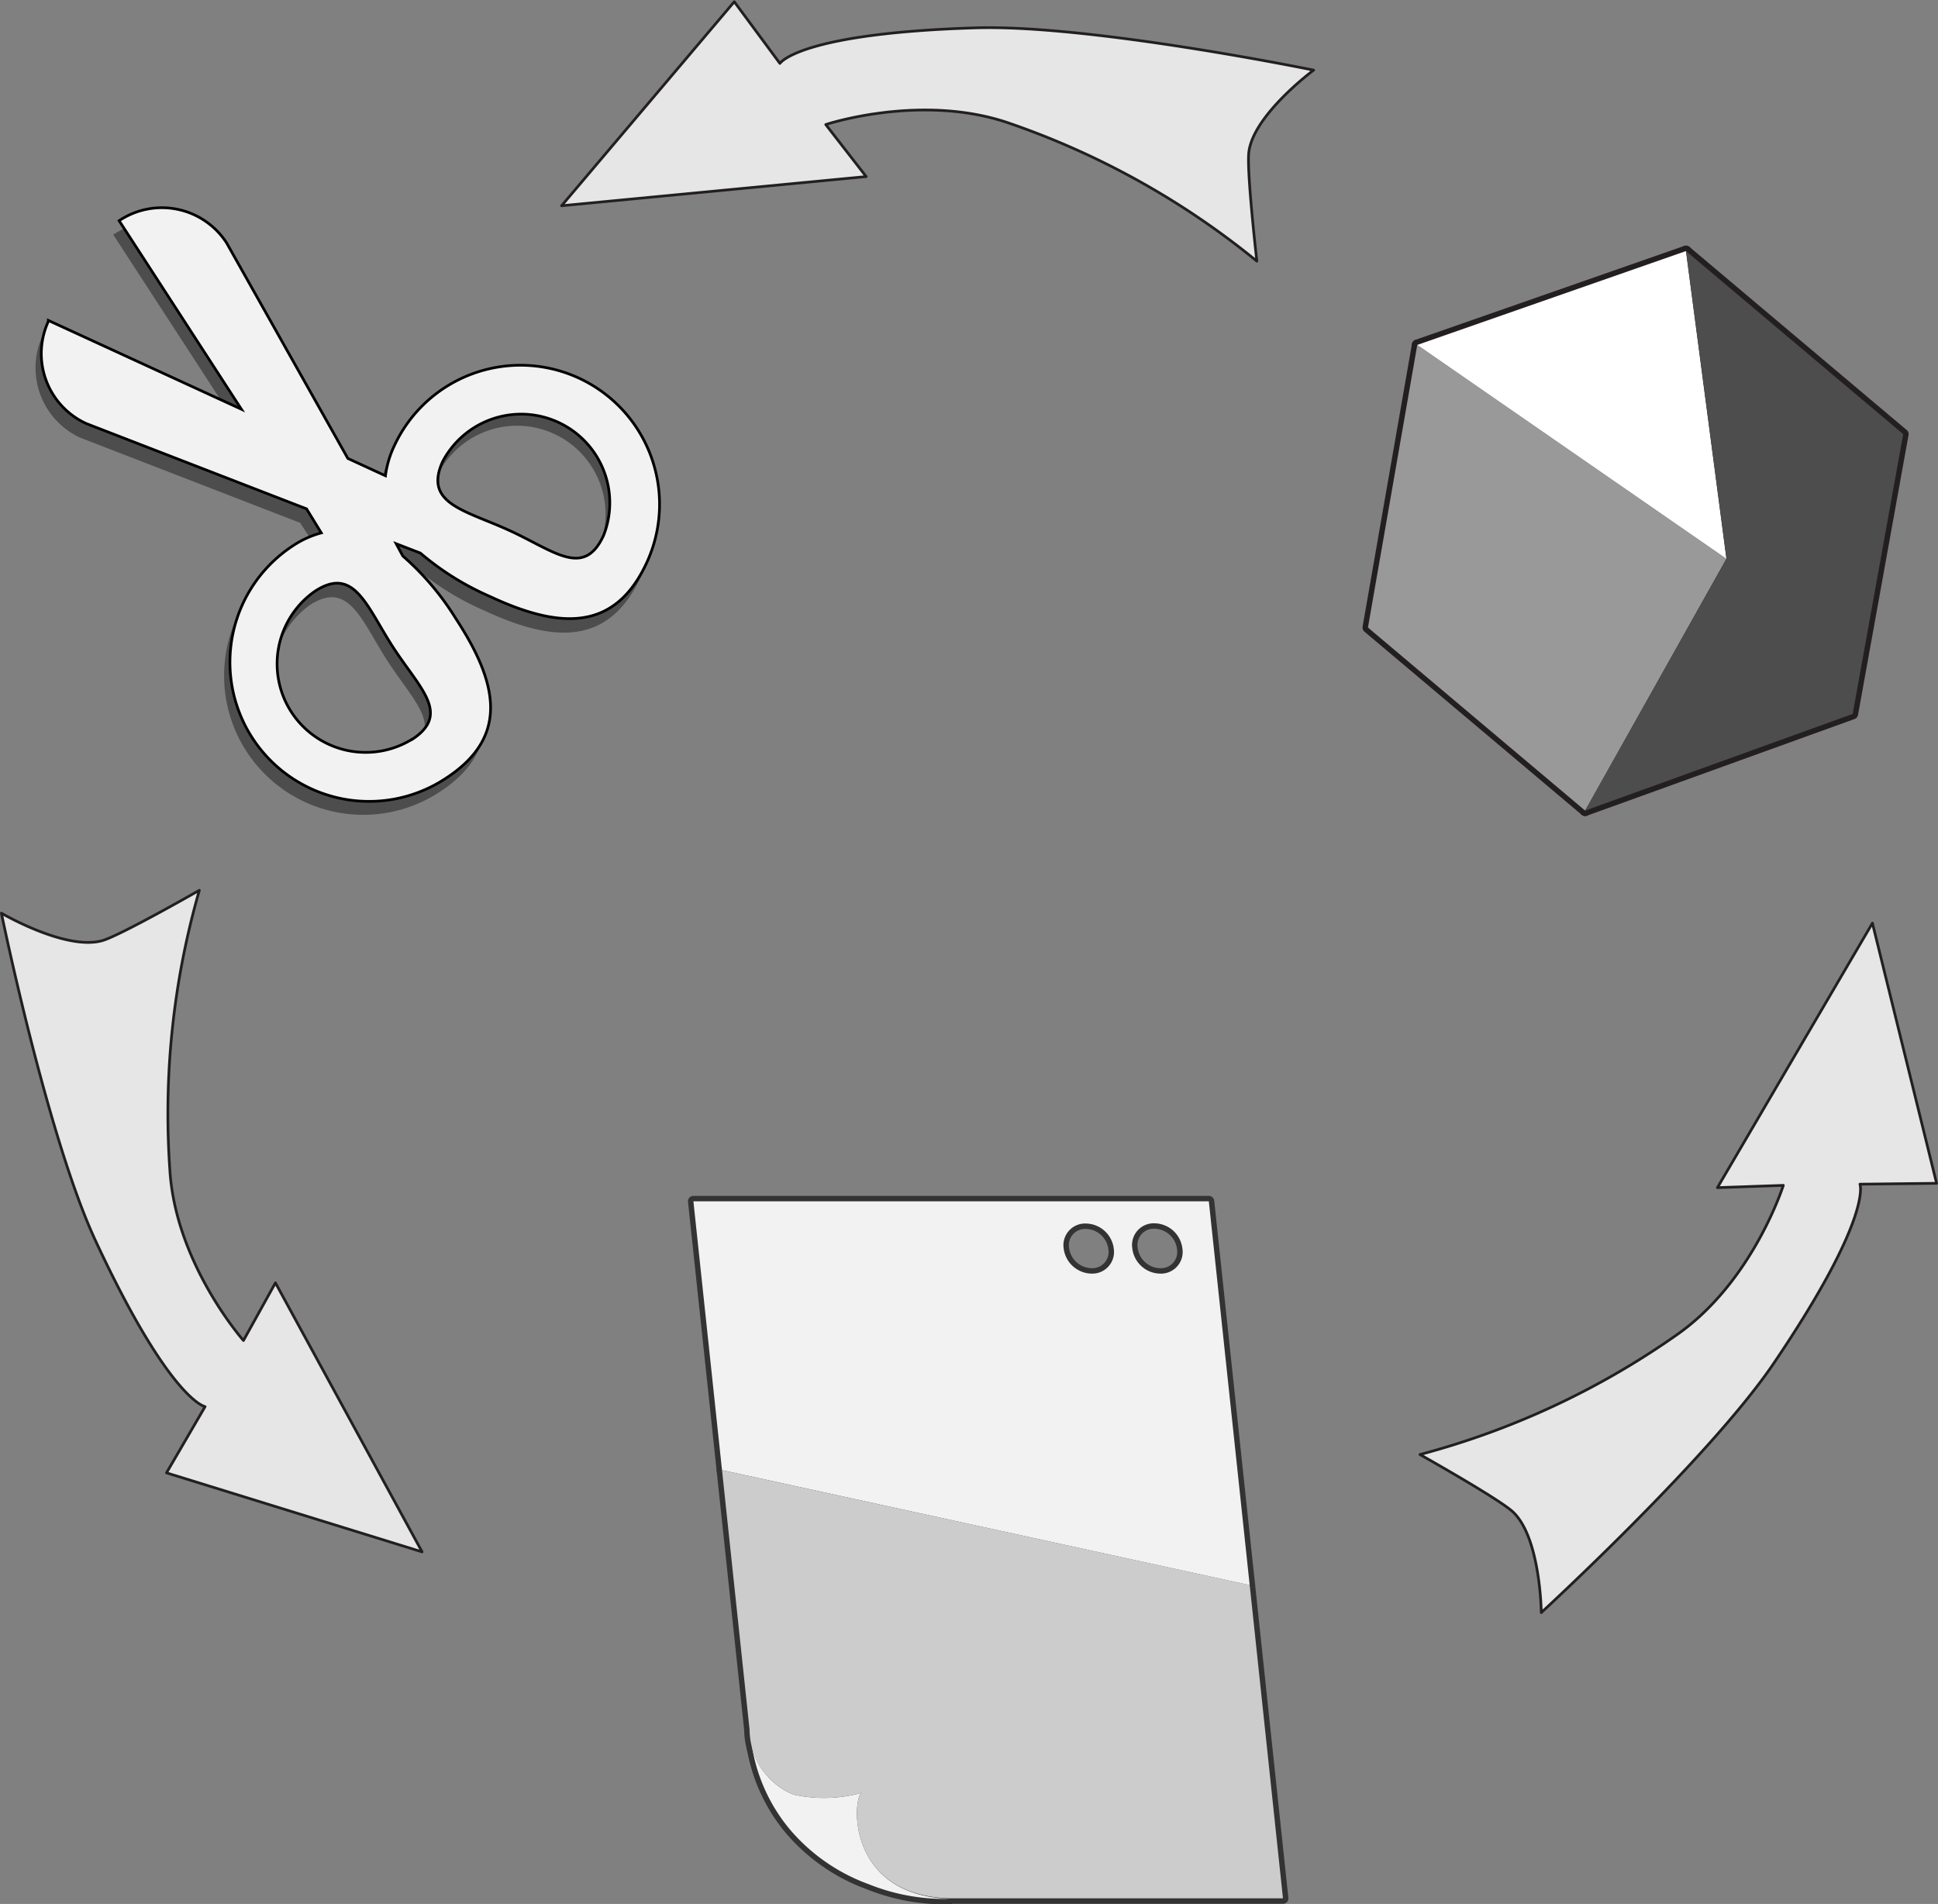 <svg id="Layer_1" data-name="Layer 1" xmlns="http://www.w3.org/2000/svg" viewBox="0 0 178.79 175.64"><rect x="0" y="0" width="178.79" height="175.64" fill="#808080" stroke="none"/><defs><style>.cls-1{fill:#4d4d4d;}.cls-2,.cls-4{fill:#f2f2f2;}.cls-2{stroke:#000;stroke-miterlimit:10;}.cls-2,.cls-9{stroke-width:0.25px;}.cls-3,.cls-6{fill:none;}.cls-3{stroke:#333;stroke-linecap:round;}.cls-3,.cls-6,.cls-9{stroke-linejoin:round;}.cls-5{fill:#ccc;}.cls-6,.cls-9{stroke:#231f20;}.cls-7{fill:#999;}.cls-8{fill:#fff;}.cls-9{fill:#e6e6e6;}</style></defs><title>rule</title><path class="cls-1" d="M60.51,89a12.83,12.83,0,0,0-17,6.29A8.62,8.62,0,0,0,42.71,98l-3.48-1.6L28,76.52a7.1,7.1,0,0,0-9.82-2.09l-.09.06L29.39,91.88l-17.81-8.2,0,.1A7.1,7.1,0,0,0,15,93.2l20.33,7.87,1.41,2.16a9.13,9.13,0,0,0-2.59,1.18,12.83,12.83,0,0,0,14,21.52c5.95-3.85,4.89-8.85,1-14.79a25.26,25.26,0,0,0-4.89-5.77l-.61-1.09,2.23.87a25.4,25.4,0,0,0,6.41,4c6.43,3,11.53,3.29,14.49-3.14A12.83,12.83,0,0,0,60.51,89Zm-15.4,33.37a8.18,8.18,0,0,1-8.89-13.71c3.63-2.35,4.76,1.44,7.22,5.23S48.74,120,45.11,122.36Zm17.72-18.83c-1.81,3.93-4.53,1.45-8.63-.44s-8-2.46-6.21-6.39a8.17,8.17,0,0,1,14.84,6.83Z" transform="translate(-7.64 -52.84)"/><path class="cls-2" d="M61,87.7A12.83,12.83,0,0,0,44,94a9,9,0,0,0-.8,2.73l-3.47-1.6L28.54,75.24a7.11,7.11,0,0,0-9.82-2.1l-.09.06L29.91,90.59,12.1,82.4l0,.09a7.1,7.1,0,0,0,3.49,9.42l20.33,7.87L37.28,102a8.82,8.82,0,0,0-2.59,1.17,12.83,12.83,0,1,0,14,21.52c6-3.85,4.89-8.85,1-14.79a25.26,25.26,0,0,0-4.89-5.77L44.19,103l2.23.86a25.71,25.71,0,0,0,6.41,4c6.43,3,11.53,3.29,14.49-3.15A12.83,12.83,0,0,0,61,87.7Zm-15.4,33.37a8.17,8.17,0,0,1-8.89-13.7c3.63-2.36,4.76,1.44,7.22,5.22S49.26,118.72,45.63,121.07Zm17.72-18.83c-1.81,3.93-4.53,1.45-8.63-.44s-8-2.46-6.21-6.39a8.18,8.18,0,0,1,14.84,6.83Z" transform="translate(-7.64 -52.84)"/><path class="cls-3" d="M71.61,163.66l2.64,24.8,48.68,10.61-3.77-35.41Zm36.71,6.67a2.64,2.64,0,0,1-2.55-2.31,2,2,0,0,1,2.06-2.31,2.63,2.63,0,0,1,2.56,2.31A2,2,0,0,1,108.32,170.33Zm6.33,0A2.63,2.63,0,0,1,112.1,168a2,2,0,0,1,2.06-2.31,2.63,2.63,0,0,1,2.56,2.31A2,2,0,0,1,114.65,170.33Z" transform="translate(-7.64 -52.84)"/><path class="cls-3" d="M87.16,218.22a13,13,0,0,1-6.31.17,6.17,6.17,0,0,1-2.41-1.71A5.53,5.53,0,0,1,77,213.87a15.91,15.91,0,0,0,3.54,7.77,17.26,17.26,0,0,0,7.2,5,18.81,18.81,0,0,0,7.5,1.37h0C85.49,227.65,86.34,218.39,87.16,218.22Z" transform="translate(-7.64 -52.84)"/><path class="cls-3" d="M74.25,188.46l2.54,23.92a6.89,6.89,0,0,0,.18,1.49,5.53,5.53,0,0,0,1.47,2.81,6.17,6.17,0,0,0,2.41,1.71,13,13,0,0,0,6.31-.17c-.82.17-1.67,9.43,8.06,9.74H126l-3.07-28.9Z" transform="translate(-7.64 -52.84)"/><path class="cls-4" d="M71.61,163.66l2.64,24.8,48.68,10.61-3.77-35.41Zm36.71,6.67a2.64,2.64,0,0,1-2.55-2.31,2,2,0,0,1,2.06-2.31,2.63,2.63,0,0,1,2.56,2.31A2,2,0,0,1,108.32,170.33Zm6.33,0A2.63,2.63,0,0,1,112.1,168a2,2,0,0,1,2.06-2.31,2.63,2.63,0,0,1,2.56,2.31A2,2,0,0,1,114.65,170.33Z" transform="translate(-7.64 -52.84)"/><path class="cls-4" d="M87.16,218.22a13,13,0,0,1-6.31.17,6.17,6.17,0,0,1-2.41-1.71A5.53,5.53,0,0,1,77,213.87a15.91,15.91,0,0,0,3.54,7.77,17.26,17.26,0,0,0,7.2,5,18.81,18.81,0,0,0,7.5,1.37h0C85.49,227.65,86.34,218.39,87.16,218.22Z" transform="translate(-7.64 -52.84)"/><path class="cls-5" d="M74.25,188.46l2.54,23.92a6.89,6.89,0,0,0,.18,1.49,5.53,5.53,0,0,0,1.47,2.81,6.17,6.17,0,0,0,2.41,1.71,13,13,0,0,0,6.31-.17c-.82.17-1.67,9.43,8.06,9.74H126l-3.07-28.9Z" transform="translate(-7.64 -52.84)"/><polygon class="cls-6" points="130.75 31.82 126.2 57.89 146.24 74.78 159.27 51.55 130.75 31.82"/><polygon class="cls-6" points="155.54 23.16 130.75 31.82 159.27 51.55 155.54 23.16"/><polygon class="cls-6" points="175.58 40.05 170.92 65.86 146.23 74.78 159.28 51.55 155.54 23.16 175.58 40.05"/><polygon class="cls-7" points="130.75 31.82 126.2 57.89 146.24 74.78 159.27 51.55 130.75 31.82"/><polygon class="cls-8" points="155.54 23.16 130.75 31.82 159.27 51.55 155.54 23.16"/><polygon class="cls-1" points="175.58 40.05 170.92 65.86 146.23 74.78 159.28 51.55 155.54 23.16 175.58 40.05"/><path class="cls-9" d="M97.63,55.41c10.57-.33,31.2,3.9,31.2,3.9s-5.81,4.29-6,7.8c-.12,2.13.76,9.82.76,9.82a74.28,74.28,0,0,0-22.77-12.7c-8.13-2.85-17,.1-17,.1l3.73,4.8-28.1,2.69L75.38,53l4.21,5.69S81.3,55.91,97.63,55.41Z" transform="translate(-7.64 -52.84)"/><path class="cls-9" d="M16.45,167.29C12,157.7,7.77,137.08,7.77,137.08s6.22,3.65,9.53,2.46c2-.72,8.73-4.57,8.73-4.57a74.53,74.53,0,0,0-2.71,25.94c.58,8.59,6.78,15.59,6.78,15.59l2.95-5.32L46.58,196,23,188.71l3.56-6.11S23.35,182.1,16.45,167.29Z" transform="translate(-7.64 -52.84)"/><path class="cls-9" d="M171.28,178.6c-5.93,8.75-21.45,23-21.45,23s-.07-7.22-2.79-9.44c-1.65-1.35-8.4-5.14-8.4-5.14a74.22,74.22,0,0,0,23.63-11c7.08-4.91,9.89-13.83,9.89-13.83l-6.08.21L180.38,138l5.92,24-7.07.08S180.44,165.07,171.28,178.6Z" transform="translate(-7.64 -52.84)"/></svg>
